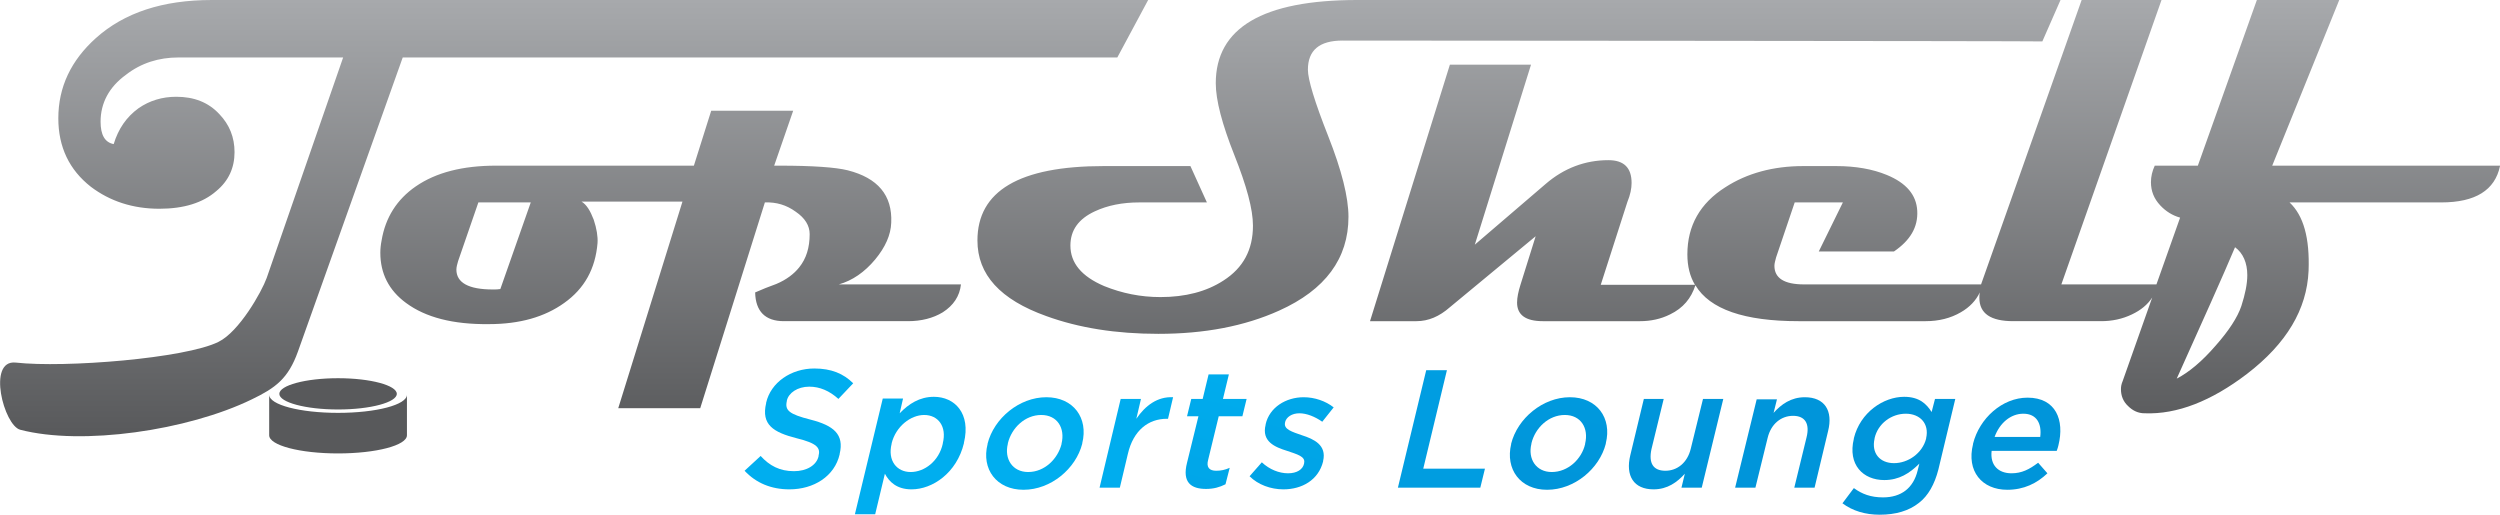 <?xml version="1.0" encoding="utf-8"?>
<!-- Generator: Adobe Illustrator 18.0.0, SVG Export Plug-In . SVG Version: 6.00 Build 0)  -->
<!DOCTYPE svg PUBLIC "-//W3C//DTD SVG 1.1//EN" "http://www.w3.org/Graphics/SVG/1.1/DTD/svg11.dtd">
<svg version="1.1" id="Layer_1" xmlns="http://www.w3.org/2000/svg" xmlns:xlink="http://www.w3.org/1999/xlink" x="0px" y="0px"
	 viewBox="0 0 591.6 121.8" style="enable-background:new 0 0 591.6 121.8;" xml:space="preserve">
<style type="text/css">
	.st0{fill-rule:evenodd;clip-rule:evenodd;fill:url(#SVGID_1_);}
	.st1{fill-rule:evenodd;clip-rule:evenodd;fill:url(#SVGID_2_);}
	.st2{fill-rule:evenodd;clip-rule:evenodd;fill:url(#SVGID_3_);}
	.st3{fill-rule:evenodd;clip-rule:evenodd;fill:url(#SVGID_4_);}
	.st4{fill-rule:evenodd;clip-rule:evenodd;fill:url(#SVGID_5_);}
	.st5{fill-rule:evenodd;clip-rule:evenodd;fill:url(#SVGID_6_);}
	.st6{fill-rule:evenodd;clip-rule:evenodd;fill:url(#SVGID_7_);}
	.st7{fill-rule:evenodd;clip-rule:evenodd;fill:url(#SVGID_8_);}
	.st8{fill-rule:evenodd;clip-rule:evenodd;fill:url(#SVGID_9_);}
	.st9{fill-rule:evenodd;clip-rule:evenodd;fill:url(#SVGID_10_);}
	.st10{fill-rule:evenodd;clip-rule:evenodd;fill:url(#SVGID_11_);}
	.st11{fill-rule:evenodd;clip-rule:evenodd;fill:url(#SVGID_12_);}
	.st12{fill-rule:evenodd;clip-rule:evenodd;fill:url(#SVGID_13_);}
	.st13{fill-rule:evenodd;clip-rule:evenodd;fill:#58595B;}
</style>
<linearGradient id="SVGID_1_" gradientUnits="userSpaceOnUse" x1="295.813" y1="103.178" x2="295.813" y2="-1.157150e-008">
	<stop  offset="0" style="stop-color:#58595B"/>
	<stop  offset="1" style="stop-color:#A7A9AC"/>
</linearGradient>
<path class="st0" d="M271.7,0l-7.3,13.6H95.3L70.5,83.2c-2.3,6.4-5.3,8.6-10.9,11.3c-15.2,7.4-40.2,11-54.8,7.2
	c-3.9-1-7.9-16.6-1.1-15.9c11.7,1.3,40.2-1,48-4.9c4.9-2.4,10.2-11.8,11.4-15.1l18.1-52.2h-39c-4.6,0-8.8,1.3-12.4,4.1
	c-4,2.9-6,6.7-6,11.1c0,3.1,1,4.9,3.1,5.3c1.1-3.6,3-6.4,5.9-8.5c2.6-1.8,5.6-2.7,8.9-2.7c4.2,0,7.6,1.3,10.2,4.1
	c2.4,2.5,3.6,5.5,3.6,9c0,3.7-1.4,6.8-4.3,9.2c-3.2,2.8-7.7,4.2-13.5,4.2c-6.3,0-11.7-1.8-16.2-5.2c-5.1-4-7.7-9.4-7.7-16.2
	c0-7.4,3-13.7,8.9-19c6.7-6,15.8-9,27.4-9H271.7L271.7,0z M483.3,9.8l4.3-9.8H321.2c-22.4,0-33.5,6.6-33.5,19.7c0,4,1.5,9.7,4.4,17
	c2.9,7.3,4.4,12.8,4.4,16.7c0,5.7-2.3,10-7,13c-4,2.6-9,3.9-14.9,3.9c-4.7,0-9.1-0.9-13.3-2.6c-5.4-2.3-8-5.5-8-9.6
	c0-3.6,1.9-6.3,5.8-8.1c3-1.4,6.5-2.1,10.5-2.1h16l-3.9-8.6h-20.5c-20,0-29.9,5.9-29.9,17.6c0,8.1,5.4,14,16.3,17.9
	c7.7,2.8,16.5,4.2,26.5,4.2c10.9,0,20.4-1.8,28.6-5.5c10.9-4.9,16.4-12.3,16.4-22.2c0-4.6-1.6-11-4.8-19.1
	c-3.2-8.1-4.8-13.4-4.8-15.7c0-4.6,2.7-6.9,8.2-6.9C317.9,9.6,481.7,9.7,483.3,9.8L483.3,9.8z M591.6,39.3
	c-1.2,5.7-5.8,8.6-13.9,8.6h-35.9c3.3,3.1,4.8,8.4,4.5,16.2c-0.4,9.1-5.2,17.2-14.6,24.4c-8.4,6.4-16.5,9.6-24.2,9.3
	c-1.5,0-2.8-0.6-3.9-1.7c-1.2-1.1-1.7-2.5-1.7-4c0-0.6,0.1-1.2,0.4-1.9l7-19.8c-1.1,1.7-2.7,3-4.8,4c-2.3,1.1-4.7,1.6-7.3,1.6h-20.8
	c-5.3,0-8-1.8-8-5.5c0-0.4,0-0.9,0.1-1.3c-0.9,1.9-2.4,3.5-4.5,4.7c-2.4,1.4-5.2,2.1-8.3,2.1h-30.1c-12.8,0-21-2.8-24.4-8.5
	c-1,3.1-2.9,5.4-6,6.9c-2.2,1.1-4.6,1.6-7.1,1.6h-23c-4.1,0-6.1-1.5-6.1-4.4c0-1.2,0.3-2.6,0.8-4.2l3.6-11.5l-20.3,16.8
	c-2.5,2.2-5.1,3.3-7.9,3.3h-11l18.9-60.7h19.2L349,57.9l16.8-14.4c4.3-3.7,9.3-5.6,14.8-5.6c3.7,0,5.5,1.8,5.5,5.4
	c0,1.3-0.3,2.8-1,4.5l-6.3,19.6h22.3c-1.2-2-1.8-4.4-1.8-7.2c0-6.8,3-12.1,9-15.9c5.1-3.3,11.3-5,18.4-5h7.8c4.6,0,8.6,0.7,12,2.1
	c4.6,1.9,7,4.7,7.2,8.5c0.2,3.9-1.7,7-5.5,9.6h-17.8l5.7-11.6h-11.4l-4.4,13c-0.2,0.8-0.4,1.4-0.4,2c0,2.9,2.3,4.4,7,4.4h41.9l0,0
	L492.6,0h18.9l-23.7,67.3h22.5l5.6-15.8c-1.8-0.5-3.4-1.5-4.7-2.9c-1.5-1.6-2.2-3.4-2.2-5.5c0-1.3,0.3-2.6,0.9-3.9h10.2l14-39.3
	h19.5l-15.9,39.3H591.6L591.6,39.3z M530.4,72.4c0.9-2.8,1.4-5.2,1.4-7.3c0-2.9-1-5.2-2.9-6.6c-2.9,6.9-7.6,17.3-13.8,31.1
	c2.9-1.5,6-4.1,9.2-7.8C527.4,78.3,529.5,75.1,530.4,72.4L530.4,72.4z M227.4,67.3h-28.9c3.2-0.9,6.1-2.9,8.6-5.9
	c2.4-2.9,3.7-5.8,3.8-8.7c0.3-6.5-3.2-10.6-10.3-12.4c-2.8-0.7-8.2-1.1-16.2-1.1l0,0h-0.8h-0.4l4.5-13h-19.4l-4.1,13h-46.8
	c-7.9,0-14.2,1.6-19,4.9c-4.5,3.1-7.2,7.4-8.1,12.8c-0.2,1-0.3,2-0.3,2.9c0,4.9,2,8.9,6.1,11.9c4.6,3.4,11.1,5.1,19.6,5
	c7.3,0,13.2-1.7,17.8-5c4.8-3.4,7.4-8.1,7.9-14.2c0.1-1.5-0.2-3.4-0.9-5.5c-0.8-2.1-1.7-3.6-2.9-4.3h23.9l-15.2,48.9h19.4L181,47.9
	c2.7-0.1,5.1,0.6,7.3,2.2c2.2,1.5,3.3,3.3,3.3,5.3c0,3.2-0.8,5.8-2.5,7.9c-1.2,1.5-3,2.9-5.4,3.9c-1.7,0.6-3.4,1.3-5,2
	c0.1,4.5,2.4,6.8,6.8,6.8h29.4c3.1,0,5.9-0.7,8.2-2.1C225.6,72.3,227.1,70.1,227.4,67.3L227.4,67.3z M125.6,47.9h-12.4l-4.8,13.9
	c-0.2,0.7-0.4,1.4-0.4,2c0,3.1,2.9,4.7,8.6,4.7c0.7,0,1.3,0,1.8-0.1L125.6,47.9z"/>
<linearGradient id="SVGID_2_" gradientUnits="userSpaceOnUse" x1="167.984" y1="187.657" x2="135.998" y2="315.946">
	<stop  offset="0" style="stop-color:#00AEEF"/>
	<stop  offset="1" style="stop-color:#0095DA"/>
</linearGradient>
<path class="st1" d="M186.8,115.8c5.8,0,10.7-3.1,11.9-8.3l0-0.1c1.1-4.6-1.4-6.7-6.9-8.1c-5.1-1.3-6.1-2.2-5.6-4.4l0-0.1
	c0.4-1.8,2.5-3.3,5.3-3.3c2.5,0,4.8,1,6.9,2.9l3.5-3.7c-2.3-2.3-5.2-3.5-9.2-3.5c-5.5,0-10.3,3.3-11.4,8.1l0,0.1
	c-1.2,5.1,1.7,6.9,7.2,8.3c4.9,1.2,5.7,2.3,5.2,4.2l0,0.1c-0.5,2.1-2.8,3.5-5.8,3.5c-3.4,0-5.8-1.3-7.9-3.6l-3.8,3.5
	C178.9,114.3,182.5,115.8,186.8,115.8z"/>
<linearGradient id="SVGID_3_" gradientUnits="userSpaceOnUse" x1="202.578" y1="163.474" x2="171.135" y2="289.585">
	<stop  offset="0" style="stop-color:#00AEEF"/>
	<stop  offset="1" style="stop-color:#0095DA"/>
</linearGradient>
<path class="st2" d="M202.3,121.7h4.8l2.3-9.6c1,1.9,2.8,3.7,6.3,3.7c5,0,10.7-3.9,12.4-10.9l0-0.1c1.7-7-2.2-10.9-7.1-10.9
	c-3.4,0-6,1.7-8.1,3.9l0.8-3.5h-4.8L202.3,121.7L202.3,121.7z M215.5,111.7c-3.3,0-5.5-2.7-4.5-6.7l0-0.1c1-4,4.5-6.7,7.7-6.7
	c3.3,0,5.4,2.7,4.4,6.7l0,0.1C222.2,109.1,218.8,111.7,215.5,111.7z"/>
<linearGradient id="SVGID_4_" gradientUnits="userSpaceOnUse" x1="240.453" y1="122.65" x2="215.457" y2="222.902">
	<stop  offset="0" style="stop-color:#00AEEF"/>
	<stop  offset="1" style="stop-color:#0095DA"/>
</linearGradient>
<path class="st3" d="M242.2,115.9c6.5,0,12.4-5,13.9-10.9l0-0.1c1.5-6-2.1-10.9-8.5-10.9s-12.4,5-13.9,11l0,0.1
	C232.2,111,235.8,115.9,242.2,115.9L242.2,115.9z M243.3,111.7c-3.7,0-5.7-3.1-4.8-6.7l0-0.1c0.9-3.7,4.1-6.7,7.9-6.7
	c3.8,0,5.7,3.1,4.8,6.8l0,0.1C250.3,108.6,247.2,111.7,243.3,111.7z"/>
<linearGradient id="SVGID_5_" gradientUnits="userSpaceOnUse" x1="273.541" y1="85.99" x2="147.451" y2="591.707">
	<stop  offset="0" style="stop-color:#00AEEF"/>
	<stop  offset="1" style="stop-color:#0095DA"/>
</linearGradient>
<path class="st4" d="M260.2,115.4h4.8l1.9-8c1.3-5.6,4.9-8.3,9.2-8.3h0.3l1.2-5.1c-3.7-0.2-6.6,2-8.7,5.1l1.1-4.7h-4.8L260.2,115.4z
	"/>
<linearGradient id="SVGID_6_" gradientUnits="userSpaceOnUse" x1="292.044" y1="80.01" x2="264.753" y2="189.47">
	<stop  offset="0" style="stop-color:#00AEEF"/>
	<stop  offset="1" style="stop-color:#0095DA"/>
</linearGradient>
<path class="st5" d="M285.4,115.7c1.8,0,3.2-0.4,4.6-1.1l1-3.9c-1.1,0.5-2.1,0.7-3.2,0.7c-1.6,0-2.4-0.8-1.9-2.6l2.5-10.3h5.6l1-4.1
	h-5.6l1.4-5.8h-4.8l-1.4,5.8h-2.7l-1,4.1h2.7l-2.7,11C279.7,114.2,281.9,115.7,285.4,115.7z"/>
<linearGradient id="SVGID_7_" gradientUnits="userSpaceOnUse" x1="317.111" y1="59.611" x2="286.028" y2="184.278">
	<stop  offset="0" style="stop-color:#00AEEF"/>
	<stop  offset="1" style="stop-color:#0095DA"/>
</linearGradient>
<path class="st6" d="M303.7,115.8c4.4,0,8.3-2.2,9.4-6.6l0-0.1c0.9-3.8-2.2-5.2-5-6.1c-2.3-0.8-4.4-1.4-4-3l0-0.1
	c0.3-1.2,1.6-2.1,3.4-2.1c1.7,0,3.7,0.8,5.4,2l2.7-3.4c-1.9-1.5-4.5-2.4-7.1-2.4c-4.2,0-8.1,2.4-9,6.4l0,0.1c-1,4,2.2,5.3,5.1,6.2
	c2.3,0.8,4.4,1.3,4,2.9l0,0.1c-0.3,1.4-1.7,2.3-3.8,2.3c-2.1,0-4.4-0.9-6.2-2.6l-2.9,3.3C297.7,114.7,300.7,115.8,303.7,115.8z"/>
<linearGradient id="SVGID_8_" gradientUnits="userSpaceOnUse" x1="463.658" y1="-378.793" x2="286.415" y2="332.093">
	<stop  offset="0" style="stop-color:#00AEEF"/>
	<stop  offset="1" style="stop-color:#0095DA"/>
</linearGradient>
<polygon class="st7" points="330.8,115.4 350.3,115.4 351.4,110.9 336.8,110.9 342.4,87.6 337.5,87.6 "/>
<linearGradient id="SVGID_9_" gradientUnits="userSpaceOnUse" x1="391.917" y1="12.255" x2="366.922" y2="112.506">
	<stop  offset="0" style="stop-color:#00AEEF"/>
	<stop  offset="1" style="stop-color:#0095DA"/>
</linearGradient>
<path class="st8" d="M366.1,115.9c6.5,0,12.4-5,13.9-10.9l0-0.1c1.5-6-2.1-10.9-8.5-10.9c-6.4,0-12.4,5-13.9,11l0,0.1
	C356.2,111,359.7,115.9,366.1,115.9L366.1,115.9z M367.2,111.7c-3.7,0-5.7-3.1-4.8-6.7l0-0.1c0.9-3.7,4.1-6.7,7.9-6.7
	c3.8,0,5.7,3.1,4.8,6.8l0,0.1C374.3,108.6,371.1,111.7,367.2,111.7z"/>
<linearGradient id="SVGID_10_" gradientUnits="userSpaceOnUse" x1="585.311" y1="-654.781" x2="423.259" y2="-4.825">
	<stop  offset="0" style="stop-color:#00AEEF"/>
	<stop  offset="1" style="stop-color:#0095DA"/>
</linearGradient>
<path class="st9" d="M391.3,115.8c3.3,0,5.6-1.7,7.4-3.7l-0.8,3.3h4.8l5.1-21H403l-2.9,11.8c-0.8,3.3-3.2,5.2-6,5.2
	c-2.9,0-4-1.8-3.3-5.1l2.9-11.9H389l-3.2,13.3C384.6,112.6,386.6,115.8,391.3,115.8z"/>
<linearGradient id="SVGID_11_" gradientUnits="userSpaceOnUse" x1="650.964" y1="-811.148" x2="487.616" y2="-155.996">
	<stop  offset="0" style="stop-color:#00AEEF"/>
	<stop  offset="1" style="stop-color:#0095DA"/>
</linearGradient>
<path class="st10" d="M410.6,115.4h4.8l2.9-11.8c0.8-3.3,3.2-5.2,6-5.2c2.9,0,4,1.9,3.2,5.1l-2.9,11.9h4.8l3.2-13.4
	c1.2-4.8-0.8-8-5.5-8c-3.3,0-5.6,1.7-7.4,3.7l0.8-3.2h-4.8L410.6,115.4z"/>
<linearGradient id="SVGID_12_" gradientUnits="userSpaceOnUse" x1="501.518" y1="-104.168" x2="469.399" y2="24.655">
	<stop  offset="0" style="stop-color:#00AEEF"/>
	<stop  offset="1" style="stop-color:#0095DA"/>
</linearGradient>
<path class="st11" d="M444.8,121.8c3.8,0,6.9-0.9,9.3-2.8c2.2-1.7,3.7-4.4,4.6-7.9l4-16.7h-4.8l-0.8,3.1c-1.2-1.9-2.9-3.6-6.5-3.6
	c-4.9,0-10.4,3.7-11.9,9.8l0,0.1c-1.5,6.2,2.2,9.8,7.2,9.8c3.5,0,6-1.6,8.3-3.9l-0.4,1.6c-1,4.2-3.9,6.4-8.2,6.4
	c-2.9,0-5-0.8-6.9-2.2l-2.7,3.6C438.4,120.9,441.4,121.8,444.8,121.8L444.8,121.8z M448.2,109.6c-3.3,0-5.4-2.3-4.6-5.8l0-0.1
	c0.8-3.5,4-5.8,7.4-5.8c3.3,0,5.6,2.3,4.8,5.8l0,0.1C454.9,107.3,451.5,109.6,448.2,109.6z"/>
<linearGradient id="SVGID_13_" gradientUnits="userSpaceOnUse" x1="527.975" y1="-99.254" x2="500.983" y2="9.004">
	<stop  offset="0" style="stop-color:#00AEEF"/>
	<stop  offset="1" style="stop-color:#0095DA"/>
</linearGradient>
<path class="st12" d="M475,115.9c3.9,0,7-1.5,9.5-3.9l-2.2-2.5c-2.1,1.6-3.9,2.5-6.3,2.5c-3.1,0-5.1-1.9-4.7-5.3h15.4
	c0.2-0.5,0.3-0.9,0.4-1.3c1.5-6-0.6-11.3-7.3-11.3c-6,0-11.4,4.9-12.9,10.9l0,0.1C465.3,111.5,469,115.9,475,115.9L475,115.9z
	 M472,103.4c1.2-3.3,3.8-5.5,6.8-5.5c3.2,0,4.4,2.4,4,5.5H472z"/>
<path class="st13" d="M80,89.5c7.7,0,13.9,1.7,13.9,3.7c0,2-6.2,3.7-13.9,3.7c-7.7,0-13.9-1.7-13.9-3.7C66.1,91.2,72.3,89.5,80,89.5
	L80,89.5z M96.3,103v-9.6c0,2.4-7.3,4.3-16.3,4.3c-9,0-16.3-1.9-16.3-4.3v9.6c0,2.4,7.3,4.3,16.3,4.3C89,107.3,96.3,105.4,96.3,103z
	"/>
</svg>
